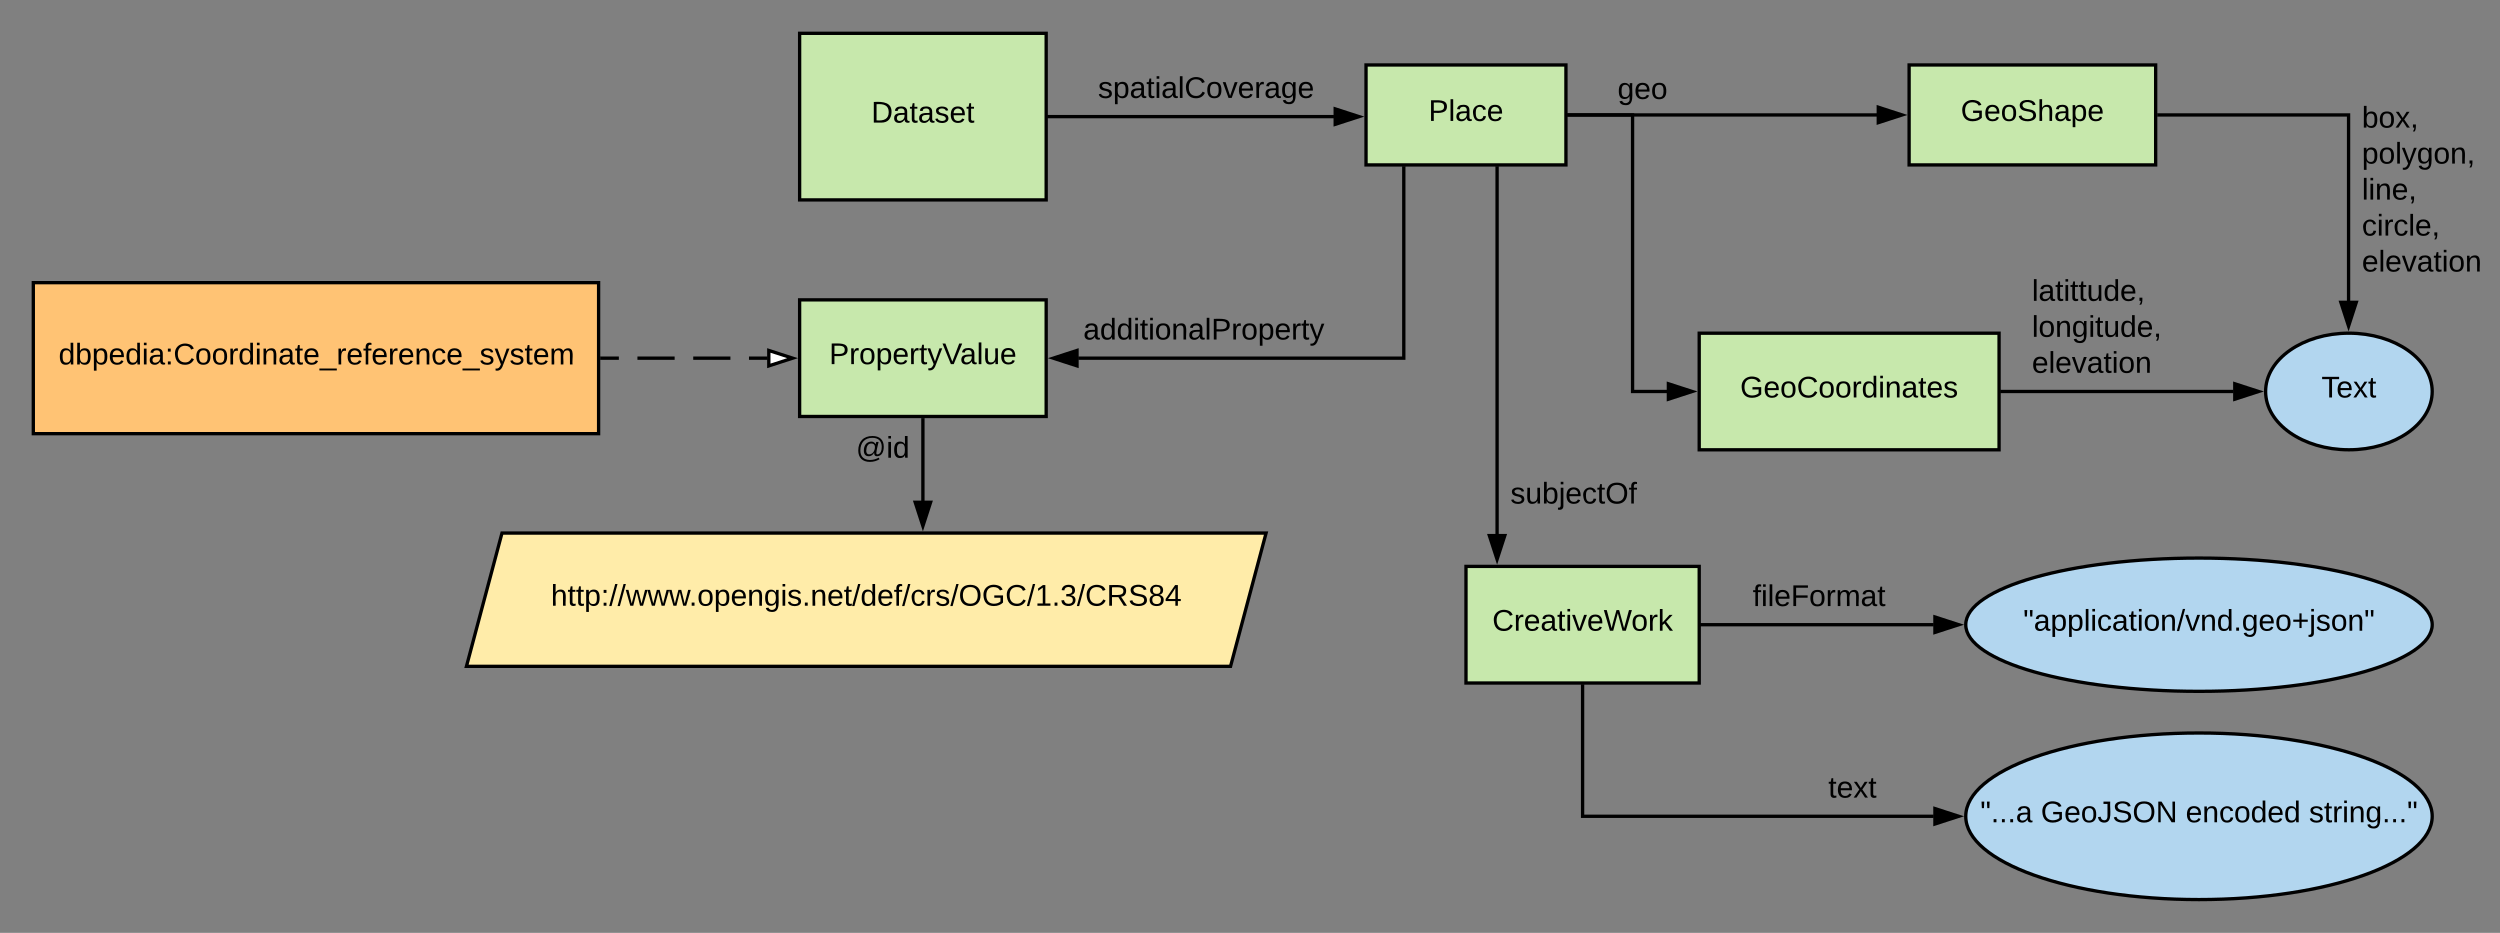 <svg xmlns="http://www.w3.org/2000/svg" xmlns:xlink="http://www.w3.org/1999/xlink" xmlns:lucid="lucid" width="1500.7" height="560"><rect width="100%" height="100%" fill="#808080" stroke="none"/><g transform="translate(400 1240)" lucid:page-tab-id="0_0"><path d="M80-1220h148v100H80z" stroke="#000" stroke-width="2" fill="#c7e8ac"/><use xlink:href="#a" transform="matrix(1,0,0,1,85,-1215) translate(38.025 48.6)"/><path d="M420-1201h120v60H420z" stroke="#000" stroke-width="2" fill="#c7e8ac"/><use xlink:href="#b" transform="matrix(1,0,0,1,425,-1196) translate(32.525 28.6)"/><path d="M229-1170h171.76" stroke="#000" stroke-width="2" fill="none"/><path d="M229-1169h-1v-2h1zM415.76-1170l-14.26 4.64v-9.28z"/><path d="M419-1170l-18.5 6v-12zm-16.5 3.26l10.03-3.26-10.03-3.26z"/><use xlink:href="#c" transform="matrix(1,0,0,1,259.1,-1195.6) translate(0 14.4)"/><path d="M746-1201h148v60H746z" stroke="#000" stroke-width="2" fill="#c7e8ac"/><use xlink:href="#d" transform="matrix(1,0,0,1,751,-1196) translate(26 28.6)"/><path d="M620-1040h180v70H620z" stroke="#000" stroke-width="2" fill="#c7e8ac"/><use xlink:href="#e" transform="matrix(1,0,0,1,625,-1035) translate(19.575 33.6)"/><path d="M1060-1005c0 19.33-22.4 35-50 35s-50-15.67-50-35 22.4-35 50-35 50 15.67 50 35z" stroke="#000" stroke-width="2" fill="#b2d6ef"/><use xlink:href="#f" transform="matrix(1,0,0,1,965,-1035) translate(28.525 33.6)"/><path d="M541-1171h185.76" stroke="#000" stroke-width="2" fill="none"/><path d="M541-1170h-1v-2h1zM741.76-1171l-14.26 4.64v-9.28z"/><path d="M745-1171l-18.5 6v-12zm-16.5 3.26l10.03-3.26-10.03-3.26z"/><path d="M541-1171h39v166h20.76" stroke="#000" stroke-width="2" fill="none"/><path d="M541-1170h-1v-2h1zM615.76-1005l-14.26 4.64v-9.28z"/><path d="M619-1005l-18.5 6v-12zm-16.5 3.26l10.03-3.26-10.03-3.26z"/><use xlink:href="#g" transform="matrix(1,0,0,1,570.992,-1195.003) translate(0 14.4)"/><path d="M80-1060h148v70H80z" stroke="#000" stroke-width="2" fill="#c7e8ac"/><use xlink:href="#h" transform="matrix(1,0,0,1,85,-1055) translate(12.75 33.6)"/><path d="M-380-1070.33h339.33v90.66H-380z" stroke="#000" stroke-width="2" fill="#ffc374"/><use xlink:href="#i" transform="matrix(1,0,0,1,-375,-1065.333) translate(10.175 44.1)"/><path d="M-39.67-1025H60.76" fill="none"/><path d="M-39.67-1025h11.16m11.15 0H4.97m11.16 0h22.32m11.15 0h11.16" stroke="#000" stroke-width="2" fill="none"/><path d="M-39.67-1024h-1v-2h1z"/><path d="M75.76-1025l-14.26 4.64v-9.28z" fill="#fff"/><path d="M79-1025l-18.5 6v-12zm-16.5 3.26l10.03-3.26-10.03-3.26z"/><path d="M442.67-1140v115H247.24" stroke="#000" stroke-width="2" fill="none"/><path d="M443.67-1140h-2v-1h2zM246.5-1020.36l-14.26-4.64 14.26-4.64z"/><path d="M247.5-1019l-18.5-6 18.5-6zm-12.03-6l10.03 3.26v-6.52z"/><use xlink:href="#j" transform="matrix(1,0,0,1,250.27,-1050.6) translate(0 14.4)"/><path d="M154-989v49.76" stroke="#000" stroke-width="2" fill="none"/><path d="M155-989h-2v-1h2zM154-924.24l-4.64-14.26h9.28z"/><path d="M154-921l-6-18.5h12zm-3.26-16.5l3.26 10.03 3.26-10.03z"/><use xlink:href="#k" transform="matrix(1,0,0,1,113.8,-979.63) translate(0 14.4)"/><path d="M-98.67-920H360l-21.33 80H-120z" stroke="#000" stroke-width="2" fill="#ffeca9"/><use xlink:href="#l" transform="matrix(1,0,0,1,-115,-915) translate(45.7 38.6)"/><path d="M895-1171h114.8v111.77" stroke="#000" stroke-width="2" fill="none"/><path d="M895-1170h-1v-2h1zM1009.8-1044.23l-4.63-14.27h9.27z"/><path d="M1009.8-1041l-6-18.5h12zm-3.26-16.5l3.26 10.03 3.26-10.03z"/><use xlink:href="#m" transform="matrix(1,0,0,1,1017.801,-1177.79) translate(0 14.4)"/><use xlink:href="#n" transform="matrix(1,0,0,1,1017.801,-1177.79) translate(0 36)"/><use xlink:href="#o" transform="matrix(1,0,0,1,1017.801,-1177.79) translate(0 57.6)"/><use xlink:href="#p" transform="matrix(1,0,0,1,1017.801,-1177.79) translate(0 79.2)"/><use xlink:href="#q" transform="matrix(1,0,0,1,1017.801,-1177.79) translate(0 100.8)"/><path d="M801-1005h139.76" stroke="#000" stroke-width="2" fill="none"/><path d="M801-1004h-1v-2h1zM955.76-1005l-14.26 4.64v-9.28z"/><path d="M959-1005l-18.5 6v-12zm-16.5 3.26l10.03-3.26-10.03-3.26z"/><use xlink:href="#r" transform="matrix(1,0,0,1,819.717,-1073.8) translate(0 14.4)"/><use xlink:href="#s" transform="matrix(1,0,0,1,819.717,-1073.8) translate(0 36)"/><use xlink:href="#q" transform="matrix(1,0,0,1,819.717,-1073.8) translate(0 57.6)"/><path d="M480-900h140v70H480z" stroke="#000" stroke-width="2" fill="#c7e8ac"/><use xlink:href="#t" transform="matrix(1,0,0,1,485,-895) translate(10.8 33.6)"/><path d="M498.67-1140v220.76" stroke="#000" stroke-width="2" fill="none"/><path d="M499.67-1140h-2v-1h2zM498.67-904.24l-4.64-14.26h9.27z"/><path d="M498.67-901l-6.02-18.5h12.03zm-3.26-16.5l3.27 10.03 3.26-10.03z"/><use xlink:href="#u" transform="matrix(1,0,0,1,506.667,-952.133) translate(0 14.4)"/><path d="M1060-865c0 22.1-62.68 40-140 40s-140-17.9-140-40 62.68-40 140-40 140 17.9 140 40z" stroke="#000" stroke-width="2" fill="#b2d6ef"/><use xlink:href="#v" transform="matrix(1,0,0,1,785,-900) translate(29.5 38.6)"/><path d="M621-865h139.76" stroke="#000" stroke-width="2" fill="none"/><path d="M621-864h-1v-2h1zM775.76-865l-14.26 4.64v-9.28z"/><path d="M779-865l-18.5 6v-12zm-16.5 3.26l10.03-3.26-10.03-3.26z"/><use xlink:href="#w" transform="matrix(1,0,0,1,652.125,-890.6) translate(0 14.4)"/><path d="M550-829v79h210.76" stroke="#000" stroke-width="2" fill="none"/><path d="M551-829h-2v-1h2zM775.76-750l-14.26 4.64v-9.28z"/><path d="M779-750l-18.5 6v-12zm-16.5 3.26l10.03-3.26-10.03-3.26z"/><g><use xlink:href="#x" transform="matrix(1,0,0,1,697.5,-775.6) translate(0 14.4)"/></g><path d="M1060-750c0 27.6-62.68 50-140 50s-140-22.4-140-50 62.68-50 140-50 140 22.4 140 50z" stroke="#000" stroke-width="2" fill="#b2d6ef"/><g><use xlink:href="#y" transform="matrix(1,0,0,1,785,-795) translate(3.725 48.6)"/><use xlink:href="#z" transform="matrix(1,0,0,1,785,-795) translate(40.075 48.6)"/><use xlink:href="#A" transform="matrix(1,0,0,1,785,-795) translate(127.025 48.6)"/><use xlink:href="#B" transform="matrix(1,0,0,1,785,-795) translate(201.025 48.6)"/></g><defs><path d="M30-248c118-7 216 8 213 122C240-48 200 0 122 0H30v-248zM63-27c89 8 146-16 146-99s-60-101-146-95v194" id="C"/><path d="M141-36C126-15 110 5 73 4 37 3 15-17 15-53c-1-64 63-63 125-63 3-35-9-54-41-54-24 1-41 7-42 31l-33-3c5-37 33-52 76-52 45 0 72 20 72 64v82c-1 20 7 32 28 27v20c-31 9-61-2-59-35zM48-53c0 20 12 33 32 33 41-3 63-29 60-74-43 2-92-5-92 41" id="D"/><path d="M59-47c-2 24 18 29 38 22v24C64 9 27 4 27-40v-127H5v-23h24l9-43h21v43h35v23H59v120" id="E"/><path d="M135-143c-3-34-86-38-87 0 15 53 115 12 119 90S17 21 10-45l28-5c4 36 97 45 98 0-10-56-113-15-118-90-4-57 82-63 122-42 12 7 21 19 24 35" id="F"/><path d="M100-194c63 0 86 42 84 106H49c0 40 14 67 53 68 26 1 43-12 49-29l28 8c-11 28-37 45-77 45C44 4 14-33 15-96c1-61 26-98 85-98zm52 81c6-60-76-77-97-28-3 7-6 17-6 28h103" id="G"/><g id="a"><use transform="matrix(0.05,0,0,0.05,0,0)" xlink:href="#C"/><use transform="matrix(0.05,0,0,0.05,12.95,0)" xlink:href="#D"/><use transform="matrix(0.05,0,0,0.05,22.95,0)" xlink:href="#E"/><use transform="matrix(0.05,0,0,0.05,27.95,0)" xlink:href="#D"/><use transform="matrix(0.05,0,0,0.05,37.95,0)" xlink:href="#F"/><use transform="matrix(0.05,0,0,0.05,46.95,0)" xlink:href="#G"/><use transform="matrix(0.05,0,0,0.05,56.95,0)" xlink:href="#E"/></g><path d="M30-248c87 1 191-15 191 75 0 78-77 80-158 76V0H30v-248zm33 125c57 0 124 11 124-50 0-59-68-47-124-48v98" id="H"/><path d="M24 0v-261h32V0H24" id="I"/><path d="M96-169c-40 0-48 33-48 73s9 75 48 75c24 0 41-14 43-38l32 2c-6 37-31 61-74 61-59 0-76-41-82-99-10-93 101-131 147-64 4 7 5 14 7 22l-32 3c-4-21-16-35-41-35" id="J"/><g id="b"><use transform="matrix(0.05,0,0,0.05,0,0)" xlink:href="#H"/><use transform="matrix(0.05,0,0,0.05,12,0)" xlink:href="#I"/><use transform="matrix(0.05,0,0,0.05,15.95,0)" xlink:href="#D"/><use transform="matrix(0.05,0,0,0.05,25.95,0)" xlink:href="#J"/><use transform="matrix(0.05,0,0,0.05,34.95,0)" xlink:href="#G"/></g><path d="M115-194c55 1 70 41 70 98S169 2 115 4C84 4 66-9 55-30l1 105H24l-1-265h31l2 30c10-21 28-34 59-34zm-8 174c40 0 45-34 45-75s-6-73-45-74c-42 0-51 32-51 76 0 43 10 73 51 73" id="K"/><path d="M24-231v-30h32v30H24zM24 0v-190h32V0H24" id="L"/><path d="M212-179c-10-28-35-45-73-45-59 0-87 40-87 99 0 60 29 101 89 101 43 0 62-24 78-52l27 14C228-24 195 4 139 4 59 4 22-46 18-125c-6-104 99-153 187-111 19 9 31 26 39 46" id="M"/><path d="M100-194c62-1 85 37 85 99 1 63-27 99-86 99S16-35 15-95c0-66 28-99 85-99zM99-20c44 1 53-31 53-75 0-43-8-75-51-75s-53 32-53 75 10 74 51 75" id="N"/><path d="M108 0H70L1-190h34L89-25l56-165h34" id="O"/><path d="M114-163C36-179 61-72 57 0H25l-1-190h30c1 12-1 29 2 39 6-27 23-49 58-41v29" id="P"/><path d="M177-190C167-65 218 103 67 71c-23-6-38-20-44-43l32-5c15 47 100 32 89-28v-30C133-14 115 1 83 1 29 1 15-40 15-95c0-56 16-97 71-98 29-1 48 16 59 35 1-10 0-23 2-32h30zM94-22c36 0 50-32 50-73 0-42-14-75-50-75-39 0-46 34-46 75s6 73 46 73" id="Q"/><g id="c"><use transform="matrix(0.05,0,0,0.05,0,0)" xlink:href="#F"/><use transform="matrix(0.05,0,0,0.05,9,0)" xlink:href="#K"/><use transform="matrix(0.05,0,0,0.05,19,0)" xlink:href="#D"/><use transform="matrix(0.05,0,0,0.05,29,0)" xlink:href="#E"/><use transform="matrix(0.05,0,0,0.05,34,0)" xlink:href="#L"/><use transform="matrix(0.05,0,0,0.05,37.95,0)" xlink:href="#D"/><use transform="matrix(0.05,0,0,0.05,47.95,0)" xlink:href="#I"/><use transform="matrix(0.05,0,0,0.05,51.9,0)" xlink:href="#M"/><use transform="matrix(0.05,0,0,0.05,64.85,0)" xlink:href="#N"/><use transform="matrix(0.05,0,0,0.05,74.85,0)" xlink:href="#O"/><use transform="matrix(0.05,0,0,0.05,83.85,0)" xlink:href="#G"/><use transform="matrix(0.05,0,0,0.05,93.85,0)" xlink:href="#P"/><use transform="matrix(0.05,0,0,0.05,99.8,0)" xlink:href="#D"/><use transform="matrix(0.05,0,0,0.05,109.8,0)" xlink:href="#Q"/><use transform="matrix(0.05,0,0,0.05,119.8,0)" xlink:href="#G"/></g><path d="M143 4C61 4 22-44 18-125c-5-107 100-154 193-111 17 8 29 25 37 43l-32 9c-13-25-37-40-76-40-61 0-88 39-88 99 0 61 29 100 91 101 35 0 62-11 79-27v-45h-74v-28h105v86C228-13 192 4 143 4" id="R"/><path d="M185-189c-5-48-123-54-124 2 14 75 158 14 163 119 3 78-121 87-175 55-17-10-28-26-33-46l33-7c5 56 141 63 141-1 0-78-155-14-162-118-5-82 145-84 179-34 5 7 8 16 11 25" id="S"/><path d="M106-169C34-169 62-67 57 0H25v-261h32l-1 103c12-21 28-36 61-36 89 0 53 116 60 194h-32v-121c2-32-8-49-39-48" id="T"/><g id="d"><use transform="matrix(0.05,0,0,0.05,0,0)" xlink:href="#R"/><use transform="matrix(0.05,0,0,0.05,14,0)" xlink:href="#G"/><use transform="matrix(0.05,0,0,0.05,24,0)" xlink:href="#N"/><use transform="matrix(0.05,0,0,0.05,34,0)" xlink:href="#S"/><use transform="matrix(0.05,0,0,0.05,46,0)" xlink:href="#T"/><use transform="matrix(0.05,0,0,0.05,56,0)" xlink:href="#D"/><use transform="matrix(0.05,0,0,0.05,66,0)" xlink:href="#K"/><use transform="matrix(0.05,0,0,0.05,76,0)" xlink:href="#G"/></g><path d="M85-194c31 0 48 13 60 33l-1-100h32l1 261h-30c-2-10 0-23-3-31C134-8 116 4 85 4 32 4 16-35 15-94c0-66 23-100 70-100zm9 24c-40 0-46 34-46 75 0 40 6 74 45 74 42 0 51-32 51-76 0-42-9-74-50-73" id="U"/><path d="M117-194c89-4 53 116 60 194h-32v-121c0-31-8-49-39-48C34-167 62-67 57 0H25l-1-190h30c1 10-1 24 2 32 11-22 29-35 61-36" id="V"/><g id="e"><use transform="matrix(0.05,0,0,0.05,0,0)" xlink:href="#R"/><use transform="matrix(0.05,0,0,0.05,14,0)" xlink:href="#G"/><use transform="matrix(0.05,0,0,0.05,24,0)" xlink:href="#N"/><use transform="matrix(0.05,0,0,0.05,34,0)" xlink:href="#M"/><use transform="matrix(0.05,0,0,0.05,46.95,0)" xlink:href="#N"/><use transform="matrix(0.05,0,0,0.05,56.95,0)" xlink:href="#N"/><use transform="matrix(0.05,0,0,0.05,66.95,0)" xlink:href="#P"/><use transform="matrix(0.05,0,0,0.05,72.9,0)" xlink:href="#U"/><use transform="matrix(0.05,0,0,0.05,82.9,0)" xlink:href="#L"/><use transform="matrix(0.05,0,0,0.05,86.85,0)" xlink:href="#V"/><use transform="matrix(0.05,0,0,0.05,96.85,0)" xlink:href="#D"/><use transform="matrix(0.05,0,0,0.05,106.85,0)" xlink:href="#E"/><use transform="matrix(0.05,0,0,0.05,111.85,0)" xlink:href="#G"/><use transform="matrix(0.05,0,0,0.05,121.85,0)" xlink:href="#F"/></g><path d="M127-220V0H93v-220H8v-28h204v28h-85" id="W"/><path d="M141 0L90-78 38 0H4l68-98-65-92h35l48 74 47-74h35l-64 92 68 98h-35" id="X"/><g id="f"><use transform="matrix(0.05,0,0,0.05,0,0)" xlink:href="#W"/><use transform="matrix(0.05,0,0,0.05,8.95,0)" xlink:href="#G"/><use transform="matrix(0.05,0,0,0.05,18.95,0)" xlink:href="#X"/><use transform="matrix(0.05,0,0,0.05,27.95,0)" xlink:href="#E"/></g><g id="g"><use transform="matrix(0.05,0,0,0.05,0,0)" xlink:href="#Q"/><use transform="matrix(0.05,0,0,0.05,10,0)" xlink:href="#G"/><use transform="matrix(0.05,0,0,0.05,20,0)" xlink:href="#N"/></g><path d="M179-190L93 31C79 59 56 82 12 73V49c39 6 53-20 64-50L1-190h34L92-34l54-156h33" id="Y"/><path d="M137 0h-34L2-248h35l83 218 83-218h36" id="Z"/><path d="M84 4C-5 8 30-112 23-190h32v120c0 31 7 50 39 49 72-2 45-101 50-169h31l1 190h-30c-1-10 1-25-2-33-11 22-28 36-60 37" id="aa"/><g id="h"><use transform="matrix(0.05,0,0,0.05,0,0)" xlink:href="#H"/><use transform="matrix(0.05,0,0,0.05,12,0)" xlink:href="#P"/><use transform="matrix(0.05,0,0,0.05,17.95,0)" xlink:href="#N"/><use transform="matrix(0.05,0,0,0.05,27.95,0)" xlink:href="#K"/><use transform="matrix(0.05,0,0,0.05,37.95,0)" xlink:href="#G"/><use transform="matrix(0.05,0,0,0.05,47.95,0)" xlink:href="#P"/><use transform="matrix(0.05,0,0,0.05,53.9,0)" xlink:href="#E"/><use transform="matrix(0.05,0,0,0.05,58.9,0)" xlink:href="#Y"/><use transform="matrix(0.05,0,0,0.05,67.9,0)" xlink:href="#Z"/><use transform="matrix(0.05,0,0,0.05,78.55,0)" xlink:href="#D"/><use transform="matrix(0.05,0,0,0.05,88.55,0)" xlink:href="#I"/><use transform="matrix(0.05,0,0,0.05,92.5,0)" xlink:href="#aa"/><use transform="matrix(0.05,0,0,0.05,102.5,0)" xlink:href="#G"/></g><path d="M115-194c53 0 69 39 70 98 0 66-23 100-70 100C84 3 66-7 56-30L54 0H23l1-261h32v101c10-23 28-34 59-34zm-8 174c40 0 45-34 45-75 0-40-5-75-45-74-42 0-51 32-51 76 0 43 10 73 51 73" id="ab"/><path d="M33-154v-36h34v36H33zM33 0v-36h34V0H33" id="ac"/><path d="M-5 72V49h209v23H-5" id="ad"/><path d="M101-234c-31-9-42 10-38 44h38v23H63V0H32v-167H5v-23h27c-7-52 17-82 69-68v24" id="ae"/><path d="M210-169c-67 3-38 105-44 169h-31v-121c0-29-5-50-35-48C34-165 62-65 56 0H25l-1-190h30c1 10-1 24 2 32 10-44 99-50 107 0 11-21 27-35 58-36 85-2 47 119 55 194h-31v-121c0-29-5-49-35-48" id="af"/><g id="i"><use transform="matrix(0.05,0,0,0.05,0,0)" xlink:href="#U"/><use transform="matrix(0.05,0,0,0.05,10,0)" xlink:href="#ab"/><use transform="matrix(0.05,0,0,0.05,20,0)" xlink:href="#K"/><use transform="matrix(0.05,0,0,0.05,30,0)" xlink:href="#G"/><use transform="matrix(0.05,0,0,0.05,40,0)" xlink:href="#U"/><use transform="matrix(0.05,0,0,0.05,50,0)" xlink:href="#L"/><use transform="matrix(0.05,0,0,0.05,53.95,0)" xlink:href="#D"/><use transform="matrix(0.05,0,0,0.05,63.95,0)" xlink:href="#ac"/><use transform="matrix(0.05,0,0,0.05,68.95,0)" xlink:href="#M"/><use transform="matrix(0.05,0,0,0.05,81.9,0)" xlink:href="#N"/><use transform="matrix(0.05,0,0,0.05,91.9,0)" xlink:href="#N"/><use transform="matrix(0.05,0,0,0.05,101.9,0)" xlink:href="#P"/><use transform="matrix(0.05,0,0,0.05,107.85,0)" xlink:href="#U"/><use transform="matrix(0.05,0,0,0.05,117.85,0)" xlink:href="#L"/><use transform="matrix(0.05,0,0,0.05,121.8,0)" xlink:href="#V"/><use transform="matrix(0.05,0,0,0.05,131.8,0)" xlink:href="#D"/><use transform="matrix(0.05,0,0,0.05,141.8,0)" xlink:href="#E"/><use transform="matrix(0.05,0,0,0.05,146.8,0)" xlink:href="#G"/><use transform="matrix(0.05,0,0,0.05,156.8,0)" xlink:href="#ad"/><use transform="matrix(0.05,0,0,0.05,166.8,0)" xlink:href="#P"/><use transform="matrix(0.05,0,0,0.05,172.75,0)" xlink:href="#G"/><use transform="matrix(0.05,0,0,0.05,182.75,0)" xlink:href="#ae"/><use transform="matrix(0.05,0,0,0.05,187.75,0)" xlink:href="#G"/><use transform="matrix(0.05,0,0,0.05,197.75,0)" xlink:href="#P"/><use transform="matrix(0.05,0,0,0.05,203.7,0)" xlink:href="#G"/><use transform="matrix(0.05,0,0,0.05,213.7,0)" xlink:href="#V"/><use transform="matrix(0.05,0,0,0.05,223.7,0)" xlink:href="#J"/><use transform="matrix(0.05,0,0,0.05,232.7,0)" xlink:href="#G"/><use transform="matrix(0.05,0,0,0.05,242.7,0)" xlink:href="#ad"/><use transform="matrix(0.05,0,0,0.05,252.7,0)" xlink:href="#F"/><use transform="matrix(0.05,0,0,0.05,261.7,0)" xlink:href="#Y"/><use transform="matrix(0.05,0,0,0.05,270.7,0)" xlink:href="#F"/><use transform="matrix(0.05,0,0,0.05,279.7,0)" xlink:href="#E"/><use transform="matrix(0.05,0,0,0.05,284.7,0)" xlink:href="#G"/><use transform="matrix(0.05,0,0,0.05,294.7,0)" xlink:href="#af"/></g><g id="j"><use transform="matrix(0.05,0,0,0.05,0,0)" xlink:href="#D"/><use transform="matrix(0.05,0,0,0.05,10,0)" xlink:href="#U"/><use transform="matrix(0.05,0,0,0.05,20,0)" xlink:href="#U"/><use transform="matrix(0.05,0,0,0.05,30,0)" xlink:href="#L"/><use transform="matrix(0.05,0,0,0.05,33.95,0)" xlink:href="#E"/><use transform="matrix(0.05,0,0,0.05,38.95,0)" xlink:href="#L"/><use transform="matrix(0.05,0,0,0.05,42.9,0)" xlink:href="#N"/><use transform="matrix(0.05,0,0,0.05,52.9,0)" xlink:href="#V"/><use transform="matrix(0.05,0,0,0.05,62.9,0)" xlink:href="#D"/><use transform="matrix(0.05,0,0,0.05,72.9,0)" xlink:href="#I"/><use transform="matrix(0.05,0,0,0.05,76.85,0)" xlink:href="#H"/><use transform="matrix(0.05,0,0,0.05,88.85,0)" xlink:href="#P"/><use transform="matrix(0.05,0,0,0.05,94.8,0)" xlink:href="#N"/><use transform="matrix(0.05,0,0,0.05,104.8,0)" xlink:href="#K"/><use transform="matrix(0.05,0,0,0.05,114.8,0)" xlink:href="#G"/><use transform="matrix(0.05,0,0,0.05,124.8,0)" xlink:href="#P"/><use transform="matrix(0.05,0,0,0.05,130.75,0)" xlink:href="#E"/><use transform="matrix(0.05,0,0,0.05,135.75,0)" xlink:href="#Y"/></g><path d="M198-261c85 0 136 45 136 128 0 61-22 111-78 115-29 2-39-18-37-44-12 23-32 44-66 44-41 0-58-28-58-68 0-60 30-105 88-108 29-1 43 15 54 32l7-28h28c-9 45-23 84-27 134-1 11 6 17 14 16 39-4 51-48 51-92 0-69-42-107-112-107-93 0-145 59-145 153C53-15 94 26 168 27c43 0 78-13 106-28l9 19c-30 18-67 32-115 32C79 50 28-1 28-86c0-107 62-175 170-175zM158-41c46 0 70-43 70-90 0-26-17-40-43-40-44 0-59 41-61 85-1 26 9 45 34 45" id="ag"/><g id="k"><use transform="matrix(0.05,0,0,0.05,0,0)" xlink:href="#ag"/><use transform="matrix(0.05,0,0,0.05,18.25,0)" xlink:href="#L"/><use transform="matrix(0.05,0,0,0.05,22.2,0)" xlink:href="#U"/></g><path d="M0 4l72-265h28L28 4H0" id="ah"/><path d="M206 0h-36l-40-164L89 0H53L-1-190h32L70-26l43-164h34l41 164 42-164h31" id="ai"/><path d="M33 0v-38h34V0H33" id="aj"/><path d="M140-251c81 0 123 46 123 126C263-46 219 4 140 4 59 4 17-45 17-125s42-126 123-126zm0 227c63 0 89-41 89-101s-29-99-89-99c-61 0-89 39-89 99S79-25 140-24" id="ak"/><path d="M27 0v-27h64v-190l-56 39v-29l58-41h29v221h61V0H27" id="al"/><path d="M126-127c33 6 58 20 58 59 0 88-139 92-164 29-3-8-5-16-6-25l32-3c6 27 21 44 54 44 32 0 52-15 52-46 0-38-36-46-79-43v-28c39 1 72-4 72-42 0-27-17-43-46-43-28 0-47 15-49 41l-32-3c6-42 35-63 81-64 48-1 79 21 79 65 0 36-21 52-52 59" id="am"/><path d="M233-177c-1 41-23 64-60 70L243 0h-38l-65-103H63V0H30v-248c88 3 205-21 203 71zM63-129c60-2 137 13 137-47 0-61-80-42-137-45v92" id="an"/><path d="M134-131c28 9 52 24 51 62-1 50-34 73-85 73S17-19 16-69c0-36 21-54 49-61-75-25-45-126 34-121 46 3 78 18 79 63 0 33-17 51-44 57zm-34-11c31 1 46-15 46-44 0-28-17-43-47-42-29 0-46 13-45 42 1 28 16 44 46 44zm1 122c35 0 51-18 51-52 0-30-18-46-53-46-33 0-51 17-51 47 0 34 19 51 53 51" id="ao"/><path d="M155-56V0h-30v-56H8v-25l114-167h33v167h35v25h-35zm-30-156c-27 46-58 90-88 131h88v-131" id="ap"/><g id="l"><use transform="matrix(0.05,0,0,0.05,0,0)" xlink:href="#T"/><use transform="matrix(0.05,0,0,0.05,10,0)" xlink:href="#E"/><use transform="matrix(0.05,0,0,0.05,15,0)" xlink:href="#E"/><use transform="matrix(0.05,0,0,0.05,20,0)" xlink:href="#K"/><use transform="matrix(0.05,0,0,0.05,30,0)" xlink:href="#ac"/><use transform="matrix(0.05,0,0,0.05,35,0)" xlink:href="#ah"/><use transform="matrix(0.05,0,0,0.05,40,0)" xlink:href="#ah"/><use transform="matrix(0.05,0,0,0.05,45,0)" xlink:href="#ai"/><use transform="matrix(0.05,0,0,0.05,57.95,0)" xlink:href="#ai"/><use transform="matrix(0.05,0,0,0.05,70.9,0)" xlink:href="#ai"/><use transform="matrix(0.05,0,0,0.05,82.85,0)" xlink:href="#aj"/><use transform="matrix(0.05,0,0,0.05,87.85,0)" xlink:href="#N"/><use transform="matrix(0.05,0,0,0.05,97.85,0)" xlink:href="#K"/><use transform="matrix(0.05,0,0,0.05,107.85,0)" xlink:href="#G"/><use transform="matrix(0.05,0,0,0.05,117.85,0)" xlink:href="#V"/><use transform="matrix(0.05,0,0,0.05,127.85,0)" xlink:href="#Q"/><use transform="matrix(0.05,0,0,0.05,137.85,0)" xlink:href="#L"/><use transform="matrix(0.05,0,0,0.05,141.8,0)" xlink:href="#F"/><use transform="matrix(0.05,0,0,0.05,150.8,0)" xlink:href="#aj"/><use transform="matrix(0.05,0,0,0.05,155.8,0)" xlink:href="#V"/><use transform="matrix(0.05,0,0,0.05,165.8,0)" xlink:href="#G"/><use transform="matrix(0.05,0,0,0.05,175.8,0)" xlink:href="#E"/><use transform="matrix(0.05,0,0,0.05,180.8,0)" xlink:href="#ah"/><use transform="matrix(0.05,0,0,0.05,185.8,0)" xlink:href="#U"/><use transform="matrix(0.05,0,0,0.05,195.8,0)" xlink:href="#G"/><use transform="matrix(0.05,0,0,0.05,205.8,0)" xlink:href="#ae"/><use transform="matrix(0.05,0,0,0.05,210.8,0)" xlink:href="#ah"/><use transform="matrix(0.05,0,0,0.05,215.8,0)" xlink:href="#J"/><use transform="matrix(0.05,0,0,0.05,224.8,0)" xlink:href="#P"/><use transform="matrix(0.05,0,0,0.05,230.75,0)" xlink:href="#F"/><use transform="matrix(0.05,0,0,0.05,239.75,0)" xlink:href="#ah"/><use transform="matrix(0.05,0,0,0.05,244.75,0)" xlink:href="#ak"/><use transform="matrix(0.05,0,0,0.05,258.75,0)" xlink:href="#R"/><use transform="matrix(0.05,0,0,0.05,272.75,0)" xlink:href="#M"/><use transform="matrix(0.05,0,0,0.05,285.7,0)" xlink:href="#ah"/><use transform="matrix(0.05,0,0,0.05,290.7,0)" xlink:href="#al"/><use transform="matrix(0.05,0,0,0.05,300.7,0)" xlink:href="#aj"/><use transform="matrix(0.05,0,0,0.05,305.7,0)" xlink:href="#am"/><use transform="matrix(0.05,0,0,0.05,315.7,0)" xlink:href="#ah"/><use transform="matrix(0.05,0,0,0.05,320.7,0)" xlink:href="#M"/><use transform="matrix(0.05,0,0,0.05,333.65,0)" xlink:href="#an"/><use transform="matrix(0.05,0,0,0.05,346.6,0)" xlink:href="#S"/><use transform="matrix(0.05,0,0,0.05,358.6,0)" xlink:href="#ao"/><use transform="matrix(0.05,0,0,0.05,368.6,0)" xlink:href="#ap"/></g><path d="M68-38c1 34 0 65-14 84H32c9-13 17-26 17-46H33v-38h35" id="aq"/><g id="m"><use transform="matrix(0.05,0,0,0.05,0,0)" xlink:href="#ab"/><use transform="matrix(0.05,0,0,0.05,10,0)" xlink:href="#N"/><use transform="matrix(0.05,0,0,0.05,20,0)" xlink:href="#X"/><use transform="matrix(0.05,0,0,0.05,29,0)" xlink:href="#aq"/></g><g id="n"><use transform="matrix(0.05,0,0,0.05,0,0)" xlink:href="#K"/><use transform="matrix(0.05,0,0,0.05,10,0)" xlink:href="#N"/><use transform="matrix(0.05,0,0,0.05,20,0)" xlink:href="#I"/><use transform="matrix(0.05,0,0,0.05,23.95,0)" xlink:href="#Y"/><use transform="matrix(0.05,0,0,0.05,32.95,0)" xlink:href="#Q"/><use transform="matrix(0.05,0,0,0.05,42.95,0)" xlink:href="#N"/><use transform="matrix(0.05,0,0,0.05,52.95,0)" xlink:href="#V"/><use transform="matrix(0.05,0,0,0.05,62.95,0)" xlink:href="#aq"/></g><g id="o"><use transform="matrix(0.05,0,0,0.05,0,0)" xlink:href="#I"/><use transform="matrix(0.05,0,0,0.05,3.95,0)" xlink:href="#L"/><use transform="matrix(0.05,0,0,0.05,7.9,0)" xlink:href="#V"/><use transform="matrix(0.05,0,0,0.05,17.9,0)" xlink:href="#G"/><use transform="matrix(0.05,0,0,0.05,27.9,0)" xlink:href="#aq"/></g><g id="p"><use transform="matrix(0.05,0,0,0.05,0,0)" xlink:href="#J"/><use transform="matrix(0.05,0,0,0.05,9,0)" xlink:href="#L"/><use transform="matrix(0.05,0,0,0.05,12.95,0)" xlink:href="#P"/><use transform="matrix(0.05,0,0,0.05,18.9,0)" xlink:href="#J"/><use transform="matrix(0.05,0,0,0.05,27.9,0)" xlink:href="#I"/><use transform="matrix(0.05,0,0,0.05,31.85,0)" xlink:href="#G"/><use transform="matrix(0.05,0,0,0.05,41.85,0)" xlink:href="#aq"/></g><g id="q"><use transform="matrix(0.05,0,0,0.05,0,0)" xlink:href="#G"/><use transform="matrix(0.05,0,0,0.05,10,0)" xlink:href="#I"/><use transform="matrix(0.05,0,0,0.05,13.95,0)" xlink:href="#G"/><use transform="matrix(0.05,0,0,0.05,23.95,0)" xlink:href="#O"/><use transform="matrix(0.05,0,0,0.05,32.95,0)" xlink:href="#D"/><use transform="matrix(0.05,0,0,0.05,42.95,0)" xlink:href="#E"/><use transform="matrix(0.05,0,0,0.05,47.95,0)" xlink:href="#L"/><use transform="matrix(0.05,0,0,0.05,51.9,0)" xlink:href="#N"/><use transform="matrix(0.05,0,0,0.05,61.9,0)" xlink:href="#V"/></g><g id="r"><use transform="matrix(0.05,0,0,0.05,0,0)" xlink:href="#I"/><use transform="matrix(0.05,0,0,0.05,3.95,0)" xlink:href="#D"/><use transform="matrix(0.05,0,0,0.05,13.95,0)" xlink:href="#E"/><use transform="matrix(0.05,0,0,0.05,18.95,0)" xlink:href="#L"/><use transform="matrix(0.05,0,0,0.05,22.9,0)" xlink:href="#E"/><use transform="matrix(0.05,0,0,0.05,27.9,0)" xlink:href="#E"/><use transform="matrix(0.05,0,0,0.05,32.9,0)" xlink:href="#aa"/><use transform="matrix(0.05,0,0,0.05,42.9,0)" xlink:href="#U"/><use transform="matrix(0.05,0,0,0.05,52.9,0)" xlink:href="#G"/><use transform="matrix(0.05,0,0,0.05,62.9,0)" xlink:href="#aq"/></g><g id="s"><use transform="matrix(0.05,0,0,0.05,0,0)" xlink:href="#I"/><use transform="matrix(0.05,0,0,0.05,3.95,0)" xlink:href="#N"/><use transform="matrix(0.05,0,0,0.05,13.95,0)" xlink:href="#V"/><use transform="matrix(0.05,0,0,0.05,23.95,0)" xlink:href="#Q"/><use transform="matrix(0.05,0,0,0.05,33.95,0)" xlink:href="#L"/><use transform="matrix(0.05,0,0,0.05,37.9,0)" xlink:href="#E"/><use transform="matrix(0.05,0,0,0.05,42.9,0)" xlink:href="#aa"/><use transform="matrix(0.05,0,0,0.05,52.9,0)" xlink:href="#U"/><use transform="matrix(0.05,0,0,0.05,62.9,0)" xlink:href="#G"/><use transform="matrix(0.05,0,0,0.05,72.9,0)" xlink:href="#aq"/></g><path d="M266 0h-40l-56-210L115 0H75L2-248h35L96-30l15-64 43-154h32l59 218 59-218h35" id="ar"/><path d="M143 0L79-87 56-68V0H24v-261h32v163l83-92h37l-77 82L181 0h-38" id="as"/><g id="t"><use transform="matrix(0.05,0,0,0.05,0,0)" xlink:href="#M"/><use transform="matrix(0.05,0,0,0.05,12.95,0)" xlink:href="#P"/><use transform="matrix(0.05,0,0,0.05,18.9,0)" xlink:href="#G"/><use transform="matrix(0.05,0,0,0.05,28.9,0)" xlink:href="#D"/><use transform="matrix(0.05,0,0,0.05,38.9,0)" xlink:href="#E"/><use transform="matrix(0.05,0,0,0.05,43.9,0)" xlink:href="#L"/><use transform="matrix(0.05,0,0,0.05,47.85,0)" xlink:href="#O"/><use transform="matrix(0.05,0,0,0.05,56.85,0)" xlink:href="#G"/><use transform="matrix(0.05,0,0,0.05,66.85,0)" xlink:href="#ar"/><use transform="matrix(0.05,0,0,0.05,83.45,0)" xlink:href="#N"/><use transform="matrix(0.05,0,0,0.05,93.45,0)" xlink:href="#P"/><use transform="matrix(0.05,0,0,0.05,99.4,0)" xlink:href="#as"/></g><path d="M24-231v-30h32v30H24zM-9 49c24 4 33-6 33-30v-209h32V24c2 40-23 58-65 49V49" id="at"/><g id="u"><use transform="matrix(0.05,0,0,0.05,0,0)" xlink:href="#F"/><use transform="matrix(0.05,0,0,0.05,9,0)" xlink:href="#aa"/><use transform="matrix(0.05,0,0,0.05,19,0)" xlink:href="#ab"/><use transform="matrix(0.05,0,0,0.05,29,0)" xlink:href="#at"/><use transform="matrix(0.05,0,0,0.05,32.95,0)" xlink:href="#G"/><use transform="matrix(0.05,0,0,0.05,42.95,0)" xlink:href="#J"/><use transform="matrix(0.05,0,0,0.05,51.95,0)" xlink:href="#E"/><use transform="matrix(0.05,0,0,0.05,56.95,0)" xlink:href="#ak"/><use transform="matrix(0.05,0,0,0.05,70.95,0)" xlink:href="#ae"/></g><path d="M109-170H84l-4-78h32zm-65 0H19l-4-78h33" id="au"/><path d="M118-107v75H92v-75H18v-26h74v-75h26v75h74v26h-74" id="av"/><g id="v"><use transform="matrix(0.05,0,0,0.05,0,0)" xlink:href="#au"/><use transform="matrix(0.05,0,0,0.05,6.35,0)" xlink:href="#D"/><use transform="matrix(0.05,0,0,0.05,16.35,0)" xlink:href="#K"/><use transform="matrix(0.05,0,0,0.05,26.35,0)" xlink:href="#K"/><use transform="matrix(0.05,0,0,0.05,36.35,0)" xlink:href="#I"/><use transform="matrix(0.05,0,0,0.05,40.3,0)" xlink:href="#L"/><use transform="matrix(0.05,0,0,0.05,44.25,0)" xlink:href="#J"/><use transform="matrix(0.05,0,0,0.05,53.25,0)" xlink:href="#D"/><use transform="matrix(0.05,0,0,0.05,63.25,0)" xlink:href="#E"/><use transform="matrix(0.05,0,0,0.05,68.25,0)" xlink:href="#L"/><use transform="matrix(0.05,0,0,0.05,72.2,0)" xlink:href="#N"/><use transform="matrix(0.05,0,0,0.05,82.2,0)" xlink:href="#V"/><use transform="matrix(0.05,0,0,0.05,92.2,0)" xlink:href="#ah"/><use transform="matrix(0.05,0,0,0.05,97.2,0)" xlink:href="#O"/><use transform="matrix(0.05,0,0,0.05,106.2,0)" xlink:href="#V"/><use transform="matrix(0.05,0,0,0.05,116.2,0)" xlink:href="#U"/><use transform="matrix(0.05,0,0,0.05,126.2,0)" xlink:href="#aj"/><use transform="matrix(0.05,0,0,0.05,131.2,0)" xlink:href="#Q"/><use transform="matrix(0.05,0,0,0.05,141.2,0)" xlink:href="#G"/><use transform="matrix(0.05,0,0,0.05,151.2,0)" xlink:href="#N"/><use transform="matrix(0.05,0,0,0.05,161.2,0)" xlink:href="#av"/><use transform="matrix(0.05,0,0,0.05,171.7,0)" xlink:href="#at"/><use transform="matrix(0.05,0,0,0.05,175.65,0)" xlink:href="#F"/><use transform="matrix(0.05,0,0,0.05,184.65,0)" xlink:href="#N"/><use transform="matrix(0.05,0,0,0.05,194.65,0)" xlink:href="#V"/><use transform="matrix(0.05,0,0,0.05,204.65,0)" xlink:href="#au"/></g><path d="M63-220v92h138v28H63V0H30v-248h175v28H63" id="aw"/><g id="w"><use transform="matrix(0.05,0,0,0.05,0,0)" xlink:href="#ae"/><use transform="matrix(0.05,0,0,0.05,5,0)" xlink:href="#L"/><use transform="matrix(0.05,0,0,0.05,8.95,0)" xlink:href="#I"/><use transform="matrix(0.05,0,0,0.05,12.9,0)" xlink:href="#G"/><use transform="matrix(0.05,0,0,0.05,22.9,0)" xlink:href="#aw"/><use transform="matrix(0.05,0,0,0.05,33.85,0)" xlink:href="#N"/><use transform="matrix(0.05,0,0,0.05,43.85,0)" xlink:href="#P"/><use transform="matrix(0.05,0,0,0.05,49.8,0)" xlink:href="#af"/><use transform="matrix(0.05,0,0,0.05,64.75,0)" xlink:href="#D"/><use transform="matrix(0.05,0,0,0.05,74.75,0)" xlink:href="#E"/></g><g id="x"><use transform="matrix(0.05,0,0,0.05,0,0)" xlink:href="#E"/><use transform="matrix(0.05,0,0,0.05,5,0)" xlink:href="#G"/><use transform="matrix(0.05,0,0,0.05,15,0)" xlink:href="#X"/><use transform="matrix(0.05,0,0,0.05,24,0)" xlink:href="#E"/></g><g id="y"><use transform="matrix(0.05,0,0,0.05,0,0)" xlink:href="#au"/><use transform="matrix(0.05,0,0,0.05,6.35,0)" xlink:href="#aj"/><use transform="matrix(0.05,0,0,0.05,11.35,0)" xlink:href="#aj"/><use transform="matrix(0.05,0,0,0.05,16.35,0)" xlink:href="#aj"/><use transform="matrix(0.05,0,0,0.05,21.35,0)" xlink:href="#D"/></g><path d="M153-248C145-148 188 4 80 4 36 3 13-21 6-62l32-5c4 25 16 42 43 43 27 0 39-20 39-49v-147H72v-28h81" id="ax"/><path d="M190 0L58-211 59 0H30v-248h39L202-35l-2-213h31V0h-41" id="ay"/><g id="z"><use transform="matrix(0.05,0,0,0.05,0,0)" xlink:href="#R"/><use transform="matrix(0.05,0,0,0.05,14,0)" xlink:href="#G"/><use transform="matrix(0.05,0,0,0.05,24,0)" xlink:href="#N"/><use transform="matrix(0.05,0,0,0.05,34,0)" xlink:href="#ax"/><use transform="matrix(0.05,0,0,0.05,43,0)" xlink:href="#S"/><use transform="matrix(0.05,0,0,0.05,55,0)" xlink:href="#ak"/><use transform="matrix(0.05,0,0,0.05,69,0)" xlink:href="#ay"/></g><g id="A"><use transform="matrix(0.05,0,0,0.05,0,0)" xlink:href="#G"/><use transform="matrix(0.05,0,0,0.05,10,0)" xlink:href="#V"/><use transform="matrix(0.05,0,0,0.05,20,0)" xlink:href="#J"/><use transform="matrix(0.05,0,0,0.05,29,0)" xlink:href="#N"/><use transform="matrix(0.05,0,0,0.05,39,0)" xlink:href="#U"/><use transform="matrix(0.05,0,0,0.05,49,0)" xlink:href="#G"/><use transform="matrix(0.05,0,0,0.05,59,0)" xlink:href="#U"/></g><g id="B"><use transform="matrix(0.05,0,0,0.05,0,0)" xlink:href="#F"/><use transform="matrix(0.05,0,0,0.05,9,0)" xlink:href="#E"/><use transform="matrix(0.05,0,0,0.05,14,0)" xlink:href="#P"/><use transform="matrix(0.05,0,0,0.05,19.95,0)" xlink:href="#L"/><use transform="matrix(0.05,0,0,0.05,23.9,0)" xlink:href="#V"/><use transform="matrix(0.05,0,0,0.05,33.9,0)" xlink:href="#Q"/><use transform="matrix(0.05,0,0,0.05,43.9,0)" xlink:href="#aj"/><use transform="matrix(0.05,0,0,0.05,48.9,0)" xlink:href="#aj"/><use transform="matrix(0.05,0,0,0.05,53.9,0)" xlink:href="#aj"/><use transform="matrix(0.05,0,0,0.05,58.9,0)" xlink:href="#au"/></g></defs></g></svg>